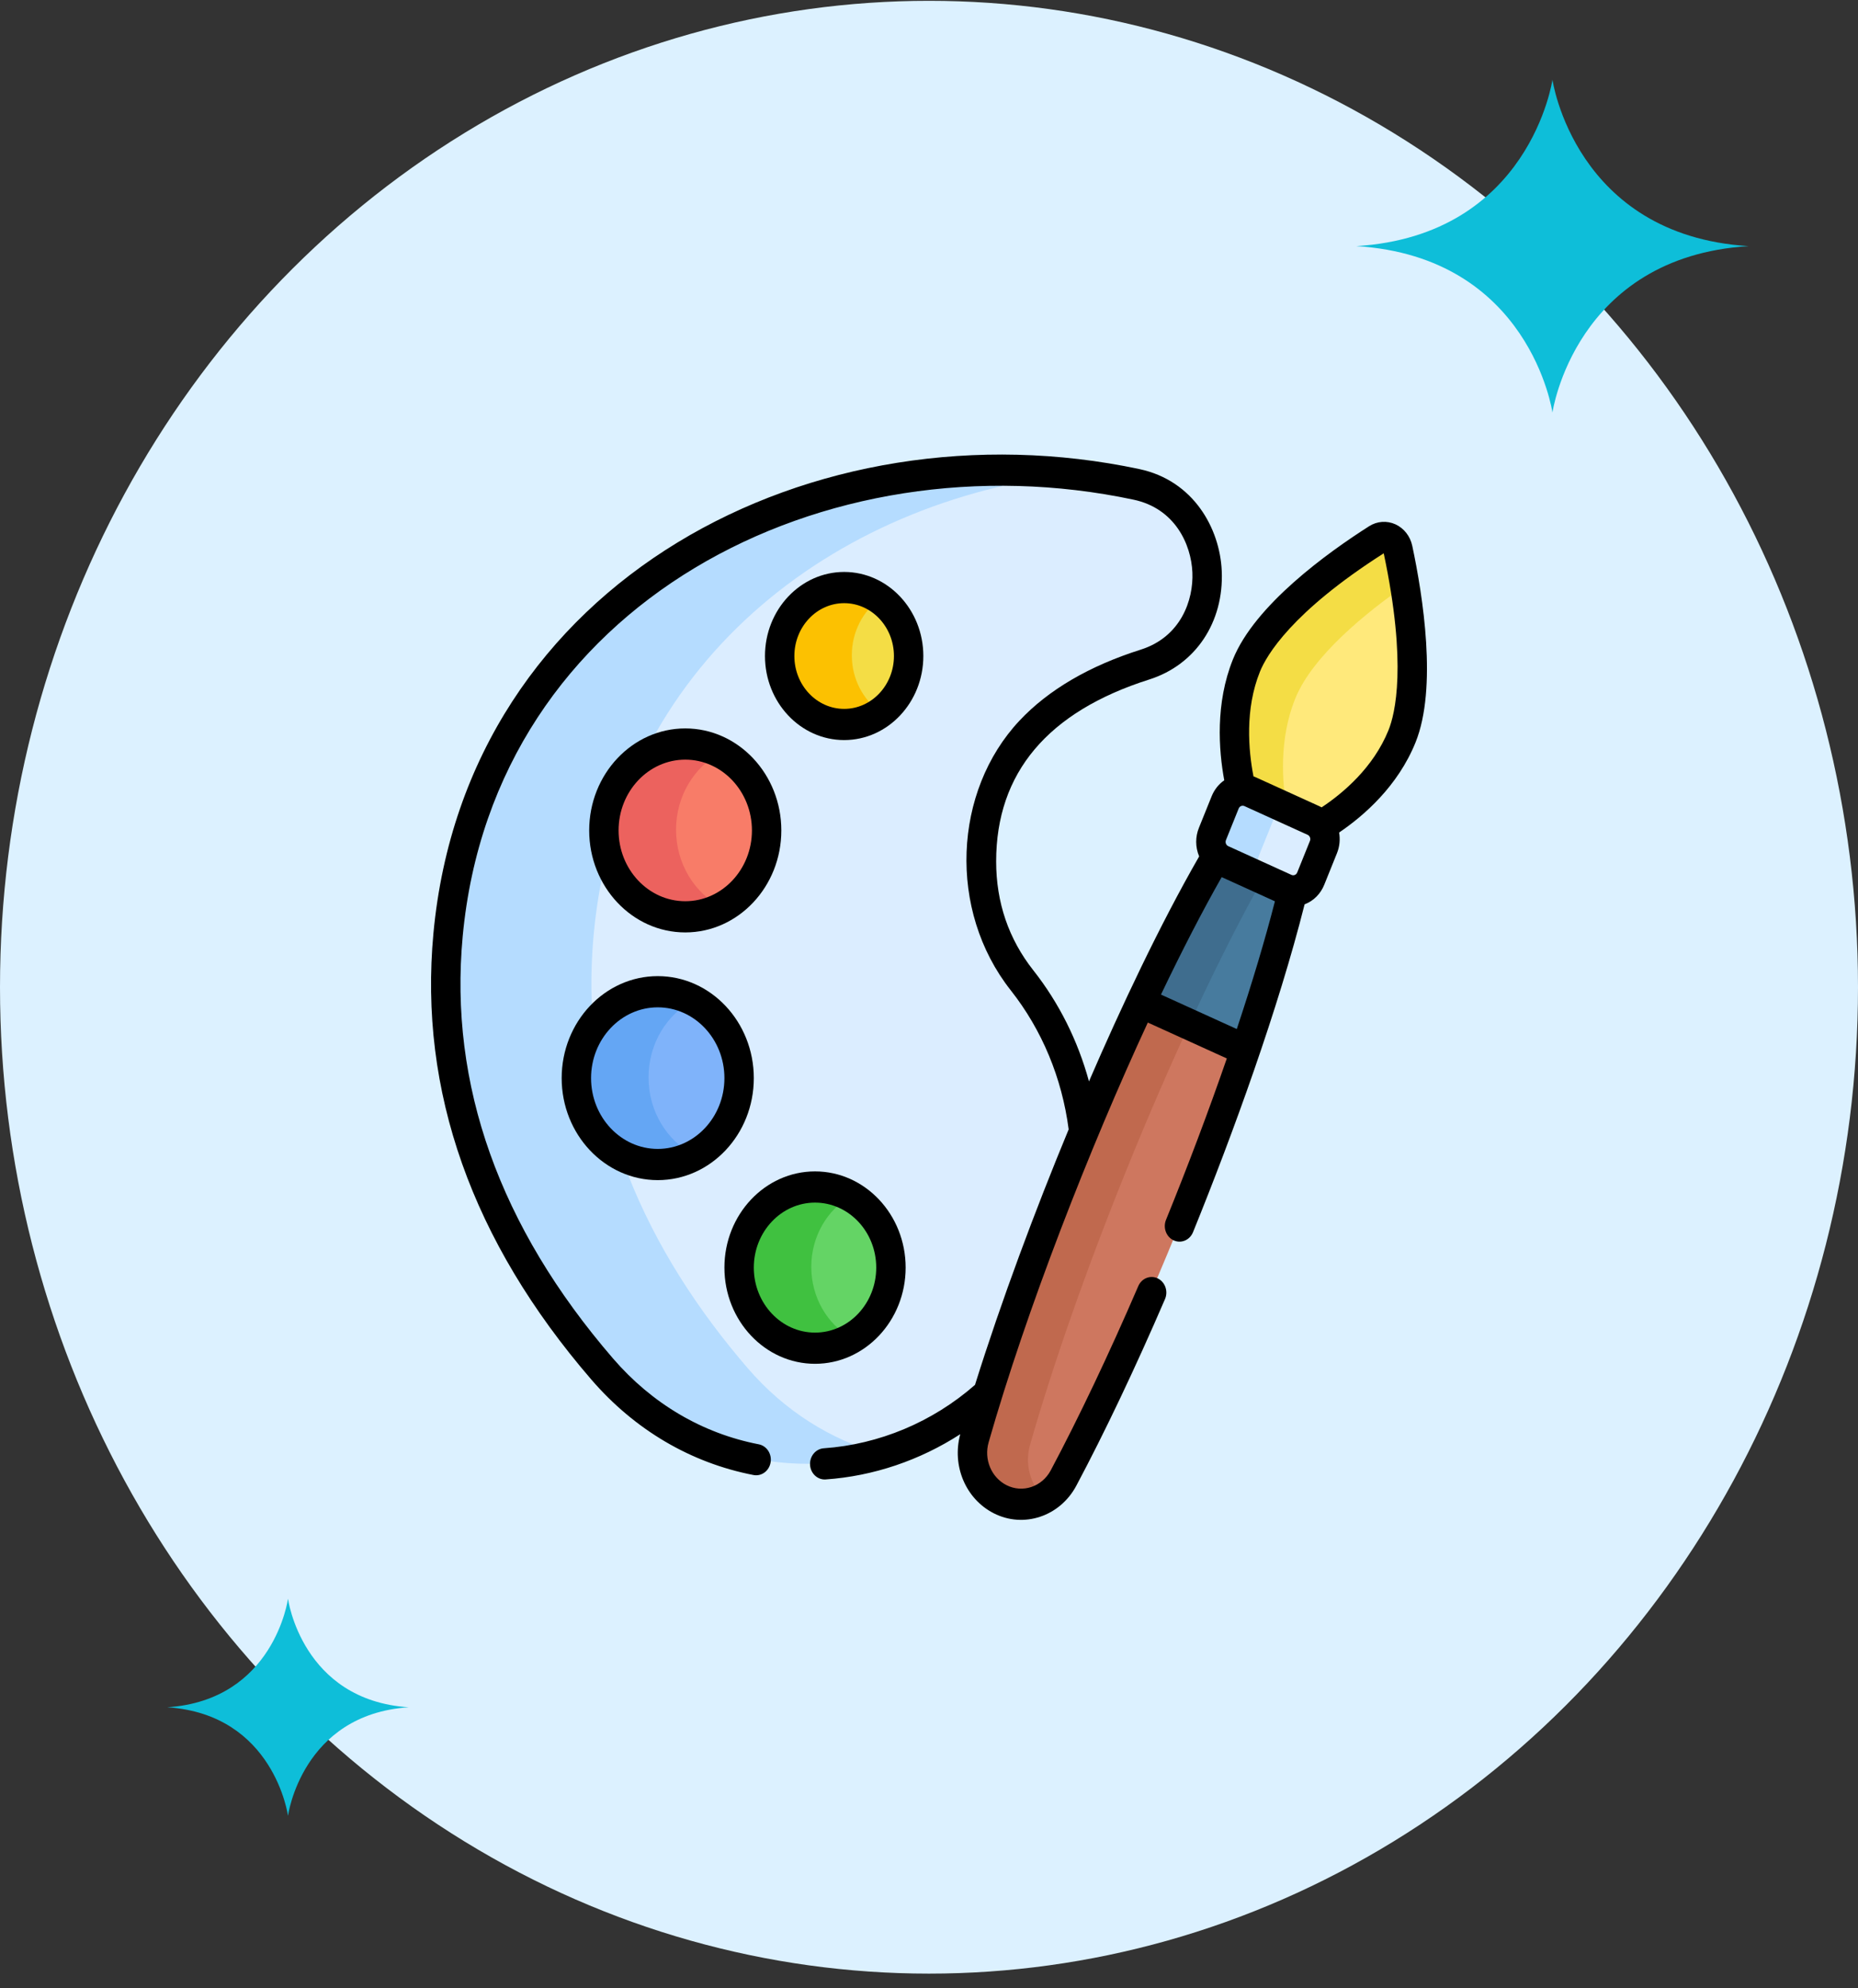 <svg width="100" height="107" viewBox="0 0 100 107" fill="none" xmlns="http://www.w3.org/2000/svg">
<rect x="0" y="0" width="100" height="107" fill="#333333" stroke="none"/>
<ellipse cx="50" cy="53.135" rx="50" ry="53.091" fill="#DCF1FF"/>
<g clip-path="url(#clip0_582_7)">
<path d="M57.663 62.712C57.913 62.091 58.164 61.478 58.416 60.872C58.076 57.938 56.861 55.1 54.988 52.725C53.661 51.043 52.803 48.943 52.803 46.325C52.803 40.313 56.822 37.248 61.609 35.729C66.312 34.238 65.957 27.054 61.145 26.032C44.354 22.466 25.839 31.587 24.096 50.273C23.218 59.682 27.088 67.499 32.392 73.648C37.999 80.148 47.323 80.352 53.243 74.988C54.376 71.344 55.879 67.137 57.663 62.712Z" fill="#DBEDFF"/>
<path d="M40.251 73.648C34.947 67.499 31.078 59.682 31.955 50.273C33.313 35.716 44.85 26.964 57.821 25.493C41.995 23.705 25.724 32.814 24.096 50.273C23.218 59.682 27.088 67.499 32.392 73.648C36.364 78.253 42.202 79.697 47.374 78.24C44.741 77.494 42.258 75.974 40.251 73.648Z" fill="#B5DCFF"/>
<path d="M45.414 38.955C47.331 38.955 48.884 37.305 48.884 35.27C48.884 33.235 47.331 31.585 45.414 31.585C43.497 31.585 41.943 33.235 41.943 35.27C41.943 37.305 43.497 38.955 45.414 38.955Z" fill="#F4DD45"/>
<path d="M43.846 72.526C46.103 72.526 47.932 70.584 47.932 68.188C47.932 65.792 46.103 63.85 43.846 63.85C41.59 63.85 39.761 65.792 39.761 68.188C39.761 70.584 41.59 72.526 43.846 72.526Z" fill="#64D465"/>
<path d="M36.862 49.308C39.281 49.308 41.241 47.226 41.241 44.658C41.241 42.09 39.281 40.008 36.862 40.008C34.443 40.008 32.483 42.09 32.483 44.658C32.483 47.226 34.443 49.308 36.862 49.308Z" fill="#F87C68"/>
<path d="M35.381 62.64C37.8 62.64 39.761 60.558 39.761 57.99C39.761 55.422 37.8 53.34 35.381 53.34C32.963 53.34 31.002 55.422 31.002 57.99C31.002 60.558 32.963 62.64 35.381 62.64Z" fill="#7FB3FA"/>
<path d="M45.846 35.27C45.846 34.004 46.449 32.886 47.365 32.223C46.809 31.821 46.138 31.585 45.414 31.585C43.497 31.585 41.943 33.235 41.943 35.27C41.943 37.306 43.497 38.955 45.414 38.955C46.138 38.955 46.809 38.72 47.365 38.318C46.449 37.654 45.846 36.537 45.846 35.27Z" fill="#FCC101"/>
<path d="M43.664 68.188C43.664 66.542 44.526 65.111 45.798 64.375C45.218 64.04 44.553 63.849 43.846 63.849C41.59 63.849 39.761 65.791 39.761 68.187C39.761 70.583 41.59 72.526 43.846 72.526C44.553 72.526 45.218 72.335 45.798 72C44.526 71.264 43.664 69.833 43.664 68.188Z" fill="#40C140"/>
<path d="M36.386 44.658C36.386 42.835 37.375 41.257 38.813 40.495C38.226 40.184 37.563 40.008 36.862 40.008C34.443 40.008 32.483 42.09 32.483 44.658C32.483 47.226 34.443 49.308 36.862 49.308C37.563 49.308 38.226 49.132 38.813 48.82C37.375 48.059 36.386 46.481 36.386 44.658Z" fill="#EC625E"/>
<path d="M34.905 57.99C34.905 56.166 35.894 54.589 37.333 53.827C36.745 53.516 36.083 53.34 35.381 53.34C32.963 53.34 31.002 55.422 31.002 57.99C31.002 60.558 32.963 62.64 35.381 62.64C36.083 62.64 36.745 62.464 37.333 62.152C35.894 61.39 34.905 59.813 34.905 57.99Z" fill="#64A6F4"/>
<path d="M66.805 55.824L62.059 53.734L61.381 53.913C60.125 56.586 58.829 59.556 57.557 62.712C55.374 68.126 53.612 73.216 52.433 77.344C52.059 78.655 52.644 80.059 53.806 80.652C55.05 81.287 56.542 80.788 57.221 79.513C59.22 75.759 61.471 70.893 63.652 65.482C64.924 62.326 66.054 59.281 67.008 56.471L66.805 55.824Z" fill="#CE775F"/>
<path d="M55.439 77.763C56.618 73.635 58.38 68.546 60.563 63.131C61.779 60.113 63.017 57.266 64.221 54.686L62.059 53.734L61.381 53.913C60.125 56.586 58.829 59.556 57.557 62.712C55.374 68.126 53.612 73.216 52.433 77.344C52.059 78.655 52.644 80.059 53.806 80.652C54.583 81.048 55.456 81.003 56.167 80.603C55.45 79.897 55.143 78.802 55.439 77.763Z" fill="#C0694E"/>
<path d="M67.222 42.687L70.626 44.234C70.781 44.304 70.91 44.411 71.01 44.541C72.225 43.805 74.384 42.206 75.413 39.655C76.546 36.844 75.681 31.742 75.218 29.526C75.104 28.982 74.524 28.718 74.075 29.006C72.245 30.181 68.172 33.037 67.038 35.848C66.01 38.4 66.41 41.162 66.748 42.603C66.905 42.591 67.067 42.617 67.222 42.687Z" fill="#FFE97B"/>
<path d="M69.71 37.603C70.642 35.292 73.56 32.951 75.586 31.538C75.462 30.75 75.329 30.055 75.218 29.526C75.105 28.982 74.524 28.718 74.075 29.006C72.245 30.181 68.172 33.037 67.038 35.848C66.01 38.4 66.411 41.162 66.748 42.603C66.905 42.591 67.067 42.617 67.222 42.687L69.267 43.616C68.994 42.084 68.838 39.768 69.71 37.603Z" fill="#F4DD45"/>
<path d="M65.501 45.933C64.248 48.079 62.842 50.797 61.381 53.913L67.008 56.471C68.123 53.198 69.005 50.241 69.603 47.797C69.476 47.795 69.348 47.767 69.224 47.711L65.821 46.164C65.697 46.108 65.59 46.029 65.501 45.933Z" fill="#477B9E"/>
<path d="M64.387 54.333C65.668 51.601 66.906 49.175 68.037 47.172L65.82 46.164C65.697 46.108 65.59 46.029 65.501 45.933C64.248 48.079 62.842 50.797 61.381 53.913L64.022 55.114C64.144 54.851 64.266 54.59 64.387 54.333Z" fill="#3F6D8E"/>
<path d="M70.671 44.122L67.267 42.575C66.746 42.338 66.143 42.595 65.921 43.148L65.236 44.846C65.013 45.399 65.254 46.039 65.775 46.276L69.179 47.823C69.7 48.06 70.303 47.804 70.526 47.251L71.211 45.552C71.433 44.999 71.192 44.359 70.671 44.122Z" fill="#DBEDFF"/>
<path d="M67.775 46.007L68.51 44.184C68.657 43.818 68.959 43.574 69.3 43.499L67.267 42.575C66.746 42.339 66.143 42.595 65.921 43.148L65.236 44.846C65.013 45.399 65.254 46.04 65.775 46.276L68.005 47.29C67.699 46.962 67.593 46.458 67.775 46.007Z" fill="#B5DCFF"/>
<path d="M45.434 39.833C47.783 39.833 49.695 37.804 49.695 35.309C49.695 32.814 47.783 30.784 45.434 30.784C43.084 30.784 41.172 32.814 41.172 35.309C41.172 37.804 43.084 39.833 45.434 39.833ZM45.434 32.464C46.911 32.464 48.113 33.74 48.113 35.309C48.113 36.877 46.911 38.154 45.434 38.154C43.956 38.154 42.754 36.877 42.754 35.309C42.754 33.74 43.956 32.464 45.434 32.464Z" fill="black"/>
<path d="M43.866 73.404C46.555 73.404 48.743 71.081 48.743 68.226C48.743 65.371 46.555 63.048 43.866 63.048C41.177 63.048 38.989 65.371 38.989 68.226C38.989 71.081 41.177 73.404 43.866 73.404ZM43.866 64.728C45.683 64.728 47.16 66.297 47.16 68.226C47.16 70.155 45.682 71.725 43.866 71.725C42.049 71.725 40.571 70.155 40.571 68.226C40.571 66.297 42.049 64.728 43.866 64.728Z" fill="black"/>
<path d="M36.882 39.206C34.031 39.206 31.711 41.669 31.711 44.697C31.711 47.724 34.031 50.186 36.882 50.186C39.732 50.186 42.052 47.724 42.052 44.697C42.052 41.669 39.732 39.206 36.882 39.206ZM36.882 48.507C34.903 48.507 33.293 46.797 33.293 44.697C33.293 42.596 34.903 40.886 36.882 40.886C38.86 40.886 40.47 42.596 40.47 44.697C40.47 46.797 38.86 48.507 36.882 48.507Z" fill="black"/>
<path d="M35.401 63.518C38.252 63.518 40.571 61.055 40.571 58.028C40.571 55.001 38.252 52.538 35.401 52.538C32.55 52.538 30.23 55.001 30.23 58.028C30.23 61.055 32.55 63.518 35.401 63.518ZM35.401 54.218C37.379 54.218 38.989 55.927 38.989 58.028C38.989 60.129 37.379 61.838 35.401 61.838C33.422 61.838 31.812 60.129 31.812 58.028C31.812 55.927 33.422 54.218 35.401 54.218Z" fill="black"/>
<path d="M40.554 79.39C40.983 79.474 41.396 79.171 41.474 78.715C41.553 78.258 41.268 77.821 40.838 77.737C37.806 77.15 35.094 75.553 32.995 73.119C26.88 66.03 24.157 58.385 24.903 50.394C26.585 32.362 44.493 23.386 61.01 26.894C63.241 27.367 64.11 29.299 64.176 30.808C64.241 32.298 63.554 34.28 61.403 34.963C58.623 35.844 56.425 37.131 54.87 38.788C51.307 42.584 50.998 48.989 54.401 53.303C56.081 55.433 57.156 58.017 57.517 60.787C55.726 65.11 53.894 70.005 52.476 74.537C50.199 76.534 47.317 77.745 44.336 77.951C43.9 77.982 43.57 78.382 43.598 78.844C43.626 79.289 43.973 79.63 44.387 79.63C44.404 79.63 44.422 79.629 44.439 79.628C47.006 79.45 49.507 78.6 51.682 77.193C51.222 78.894 51.973 80.677 53.483 81.448C55.097 82.271 57.049 81.619 57.929 79.965C59.453 77.103 61.103 73.63 62.702 69.921C62.884 69.499 62.709 69.001 62.312 68.808C61.915 68.615 61.446 68.8 61.264 69.222C59.683 72.889 58.054 76.318 56.552 79.139C56.08 80.026 55.033 80.375 54.169 79.934C53.351 79.516 52.947 78.546 53.21 77.627C55.252 70.475 58.657 61.769 61.777 55.037L66.029 56.969C65.037 59.838 63.908 62.825 62.756 65.656C62.583 66.082 62.768 66.576 63.169 66.76C63.571 66.944 64.035 66.748 64.209 66.322C66.379 60.974 68.801 54.294 70.215 48.675C70.717 48.483 71.08 48.097 71.273 47.62L71.957 45.922C72.104 45.558 72.136 45.172 72.073 44.809C73.389 43.917 75.232 42.325 76.187 39.956C77.367 37.03 76.583 32.072 76.01 29.378C75.901 28.861 75.562 28.429 75.103 28.22C74.645 28.012 74.116 28.05 73.689 28.322C71.457 29.743 67.538 32.563 66.358 35.489C65.404 37.857 65.591 40.371 65.891 41.998C65.592 42.205 65.357 42.5 65.213 42.856L64.528 44.554C64.334 45.035 64.325 45.579 64.54 46.095C62.417 49.788 60.31 54.271 58.61 58.204C58.013 56.015 57 53.982 55.614 52.224C54.287 50.542 53.614 48.57 53.614 46.364C53.614 41.601 56.387 38.307 61.855 36.572C64.346 35.783 65.877 33.489 65.756 30.73C65.656 28.449 64.246 25.868 61.32 25.247C43.909 21.549 25.108 31.157 23.328 50.229C22.537 58.715 25.396 66.798 31.828 74.254C34.163 76.96 37.18 78.736 40.554 79.39ZM65.753 47.209C66.79 47.681 67.581 48.04 68.618 48.511C68.101 50.531 67.4 52.878 66.566 55.386L62.485 53.531C63.619 51.158 64.734 49 65.753 47.209ZM70.503 45.26L69.818 46.959C69.763 47.096 69.618 47.139 69.51 47.09L66.106 45.542C65.996 45.492 65.928 45.351 65.983 45.215L66.667 43.517C66.721 43.385 66.862 43.334 66.976 43.386L70.379 44.933C70.489 44.983 70.557 45.127 70.503 45.26ZM67.812 36.15C68.159 35.291 69.501 32.952 74.474 29.781C75.746 35.791 75.079 38.436 74.733 39.295C73.916 41.321 72.273 42.697 71.132 43.454C71.089 43.43 71.046 43.408 71.002 43.389L67.598 41.841H67.598C67.554 41.822 67.509 41.803 67.464 41.787C67.193 40.387 66.996 38.175 67.812 36.15Z" fill="black"/>
</g>
<path d="M83.555 4.291C83.555 4.291 84.757 12.668 94.109 13.247C84.757 13.826 83.555 22.203 83.555 22.203C83.555 22.203 82.352 13.826 73 13.247C82.352 12.668 83.555 4.291 83.555 4.291Z" fill="#0EBED9"/>
<path d="M15.5 86.051C15.5 86.051 16.241 91.513 22 91.891C16.241 92.268 15.5 97.731 15.5 97.731C15.5 97.731 14.759 92.268 9 91.891C14.759 91.513 15.5 86.051 15.5 86.051Z" fill="#0EBED9"/>
<defs>
<clipPath id="clip0_582_7">
<rect width="54" height="57.338" fill="white" transform="translate(23 24.465)"/>
</clipPath>
</defs>
</svg>
